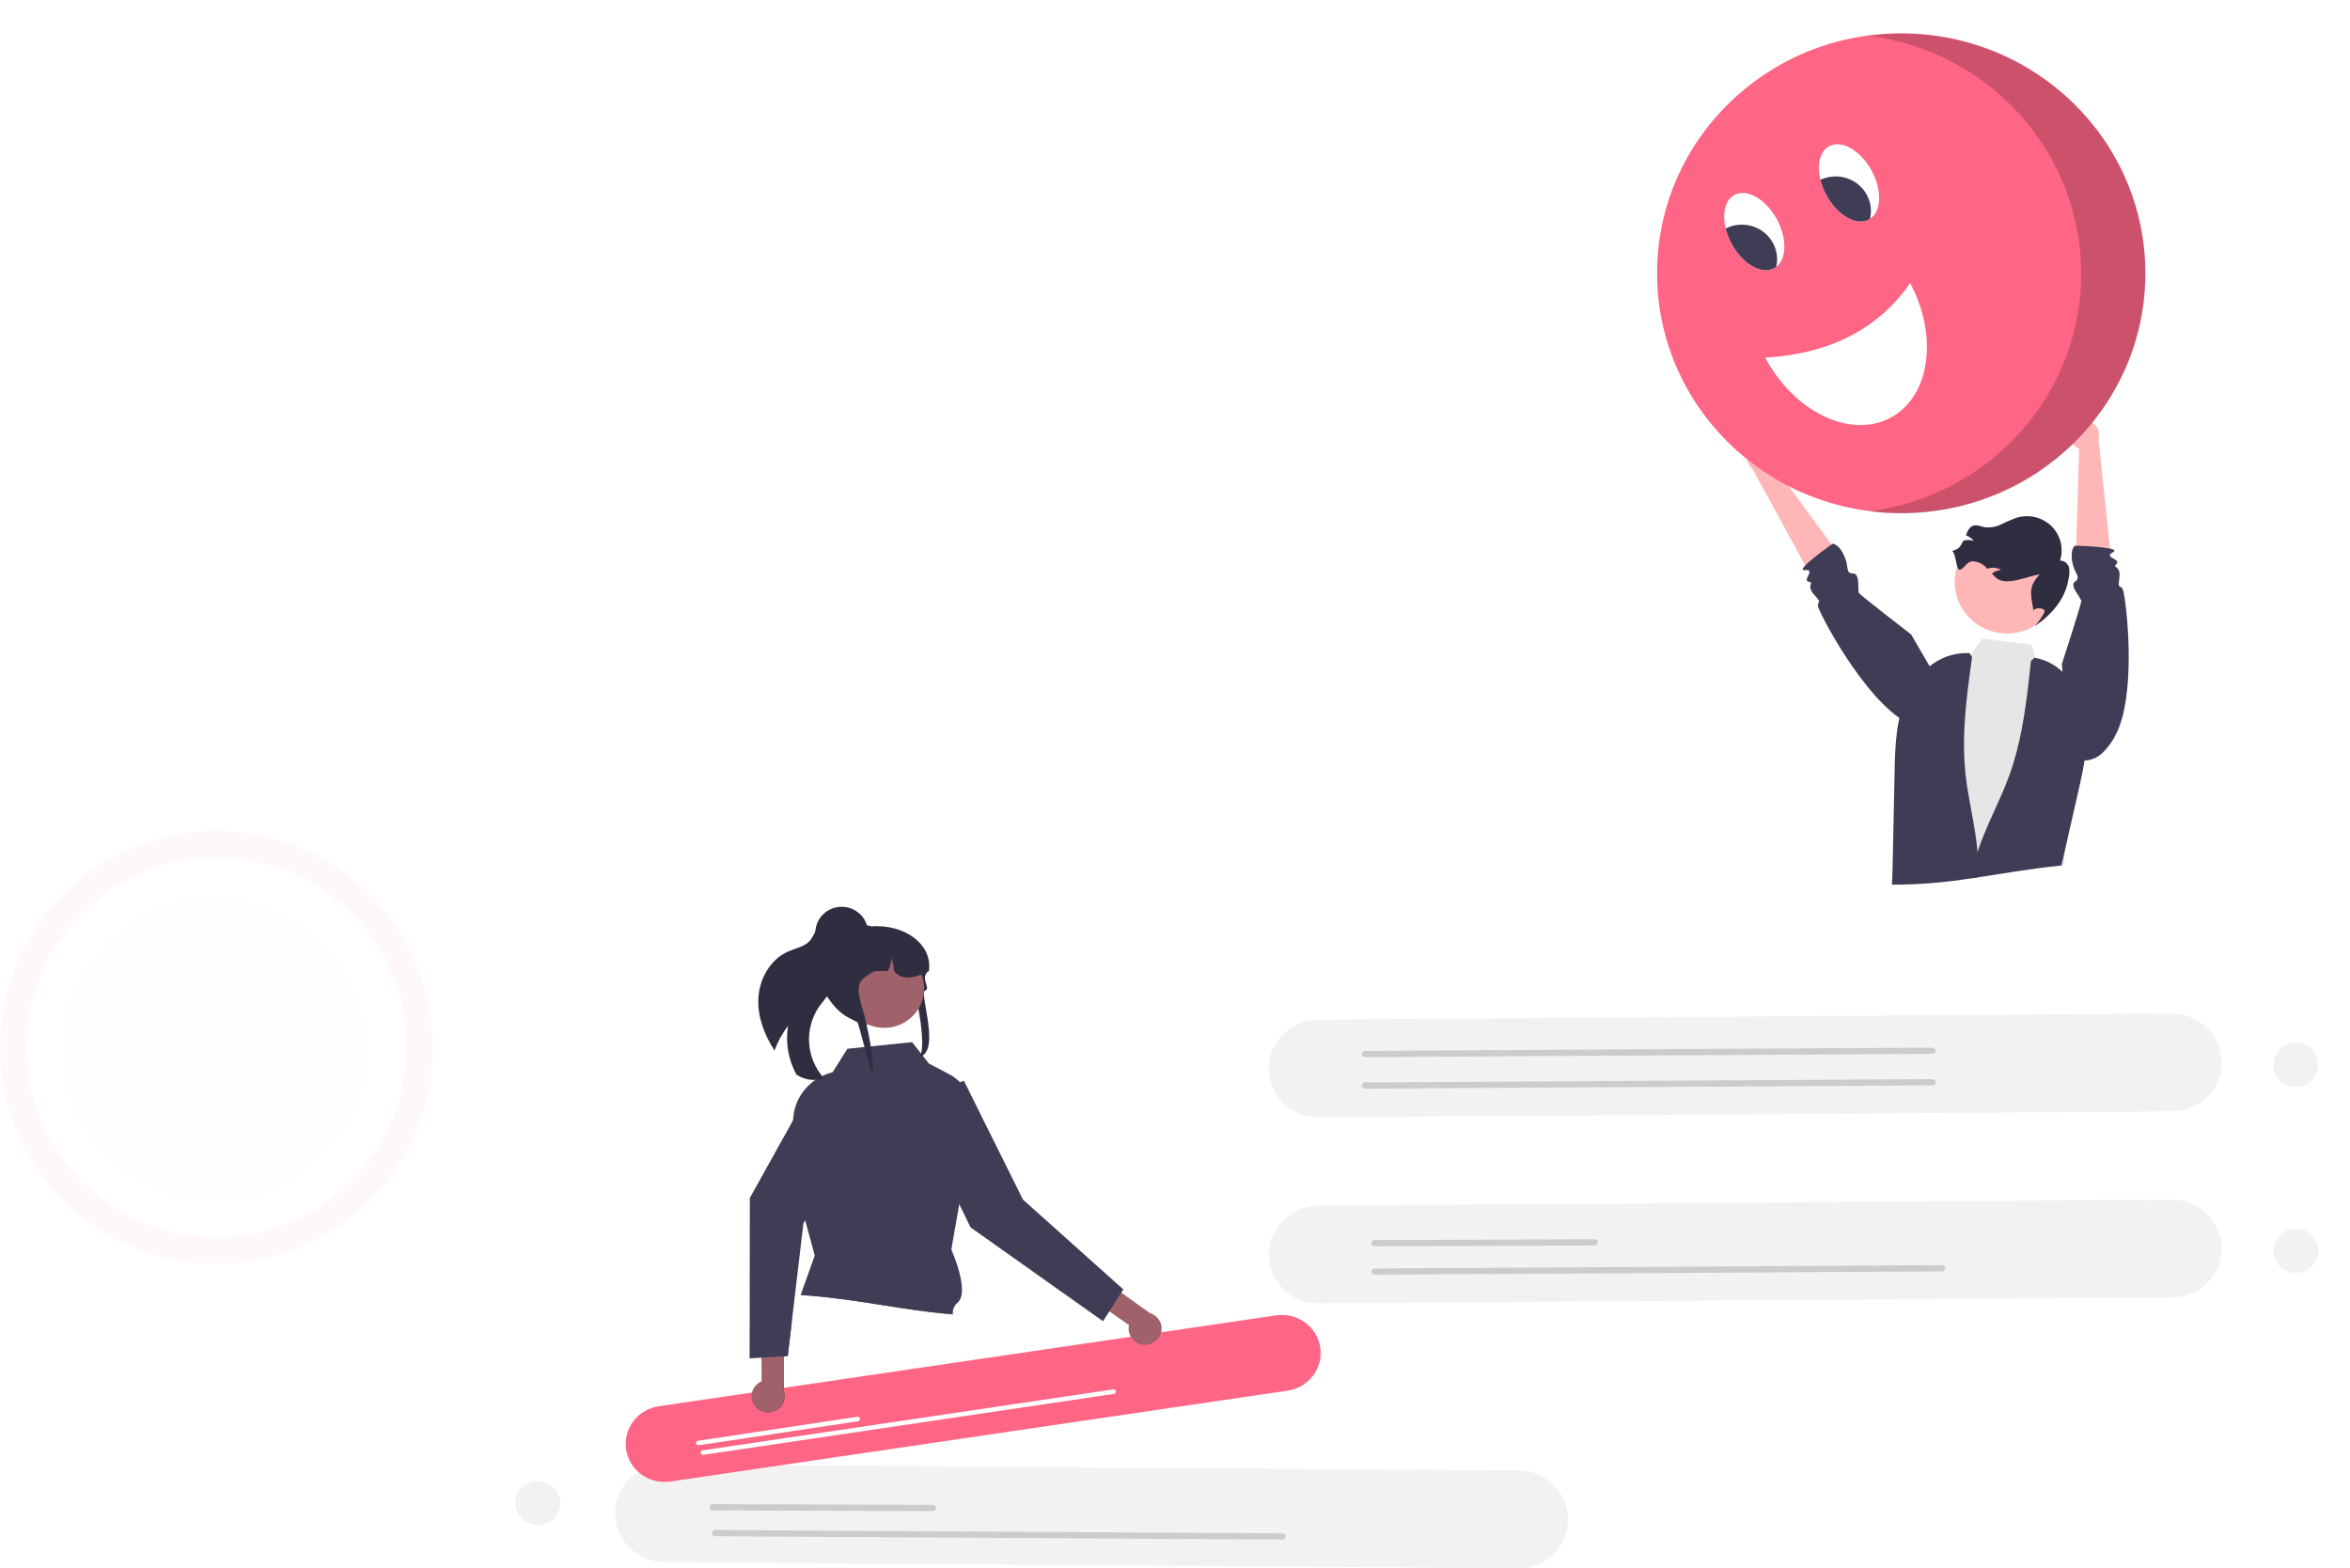 <svg width="1058" height="706" viewBox="0 0 1058 706" fill="none" xmlns="http://www.w3.org/2000/svg">
<path d="M571.258 564.921C571.306 570.755 573.707 576.331 577.934 580.427C582.162 584.522 587.87 586.802 593.806 586.765L978.001 584.059C983.936 584.014 989.611 581.655 993.777 577.499C997.943 573.344 1000.26 567.733 1000.22 561.9C1000.17 556.067 997.776 550.489 993.55 546.393C989.324 542.297 983.616 540.018 977.68 540.057L593.485 542.763C587.549 542.81 581.875 545.169 577.708 549.324C573.54 553.478 571.221 559.088 571.258 564.921Z" fill="#F2F2F2"/>
<path d="M617.344 559.66C617.343 559.29 617.491 558.934 617.757 558.672C618.022 558.409 618.383 558.261 618.759 558.259L717.992 557.91C718.179 557.91 718.364 557.945 718.537 558.015C718.709 558.084 718.866 558.186 718.999 558.316C719.131 558.445 719.236 558.598 719.308 558.768C719.38 558.937 719.418 559.118 719.418 559.301C719.419 559.485 719.383 559.666 719.312 559.836C719.241 560.006 719.137 560.16 719.006 560.29C718.874 560.42 718.718 560.524 718.546 560.594C718.374 560.665 718.189 560.702 718.003 560.703L618.769 561.051C618.393 561.052 618.031 560.906 617.764 560.645C617.497 560.384 617.345 560.03 617.344 559.66Z" fill="#CCCCCC"/>
<path d="M617.459 572.46C617.458 572.089 617.606 571.734 617.871 571.471C618.137 571.209 618.497 571.06 618.874 571.059L874.37 569.569C874.557 569.568 874.741 569.603 874.914 569.672C875.087 569.741 875.244 569.843 875.377 569.972C875.51 570.101 875.615 570.254 875.688 570.423C875.76 570.592 875.798 570.774 875.799 570.957C875.8 571.14 875.764 571.322 875.694 571.492C875.623 571.662 875.52 571.816 875.388 571.947C875.257 572.077 875.101 572.181 874.929 572.252C874.757 572.323 874.573 572.36 874.386 572.361H874.38L618.884 573.851C618.507 573.852 618.146 573.706 617.879 573.445C617.611 573.184 617.46 572.83 617.459 572.46Z" fill="#CCCCCC"/>
<g filter="url(#filter0_d_549_355)">
<path d="M571.258 481.173C571.306 487.007 573.707 492.583 577.934 496.679C582.162 500.774 587.87 503.053 593.806 503.017L978.001 500.311C983.936 500.266 989.611 497.907 993.777 493.751C997.943 489.596 1000.26 483.985 1000.22 478.152C1000.17 472.319 997.776 466.741 993.55 462.645C989.324 458.549 983.616 456.27 977.68 456.309L593.485 459.015C587.549 459.061 581.875 461.421 577.708 465.576C573.54 469.73 571.221 475.34 571.258 481.173Z" fill="#F2F2F2"/>
</g>
<path d="M613.125 488.712C613.125 488.341 613.273 487.986 613.538 487.723C613.804 487.461 614.164 487.312 614.541 487.31L870.037 485.821C870.224 485.82 870.408 485.856 870.581 485.925C870.754 485.995 870.911 486.097 871.043 486.226C871.175 486.355 871.281 486.509 871.353 486.678C871.425 486.847 871.462 487.029 871.463 487.212C871.463 487.395 871.427 487.577 871.357 487.747C871.286 487.916 871.182 488.071 871.05 488.201C870.919 488.331 870.762 488.434 870.59 488.505C870.418 488.576 870.234 488.613 870.047 488.613L614.551 490.103C614.174 490.104 613.813 489.958 613.546 489.697C613.278 489.436 613.127 489.082 613.125 488.712Z" fill="#CCCCCC"/>
<path d="M613.125 474.517C613.125 474.147 613.273 473.791 613.538 473.529C613.804 473.266 614.164 473.118 614.541 473.116L870.037 471.626C870.224 471.626 870.408 471.661 870.581 471.731C870.754 471.8 870.911 471.902 871.043 472.032C871.175 472.161 871.281 472.314 871.353 472.484C871.425 472.653 871.462 472.834 871.463 473.018C871.463 473.201 871.427 473.383 871.357 473.552C871.286 473.722 871.182 473.876 871.05 474.006C870.919 474.136 870.762 474.24 870.59 474.311C870.418 474.381 870.234 474.418 870.047 474.419L614.551 475.908C614.174 475.909 613.813 475.763 613.546 475.502C613.278 475.242 613.127 474.887 613.125 474.517Z" fill="#CCCCCC"/>
<path d="M683.7 661.997L299.505 659.291C293.57 659.252 287.861 661.532 283.635 665.628C279.409 669.724 277.011 675.302 276.969 681.135C276.926 686.968 279.243 692.579 283.409 696.734C287.574 700.889 293.249 703.249 299.184 703.293L683.379 705.999C689.315 706.038 695.023 703.759 699.249 699.663C703.476 695.567 705.873 689.989 705.916 684.156C705.959 678.323 703.642 672.712 699.476 668.557C695.31 664.401 689.636 662.042 683.7 661.997Z" fill="#F2F2F2"/>
<path d="M420.093 680.286L320.86 679.937C320.673 679.936 320.489 679.9 320.317 679.829C320.145 679.758 319.988 679.655 319.857 679.525C319.725 679.394 319.621 679.24 319.551 679.07C319.48 678.901 319.444 678.719 319.444 678.536C319.445 678.352 319.482 678.171 319.554 678.002C319.626 677.833 319.732 677.679 319.864 677.55C319.996 677.421 320.153 677.319 320.326 677.249C320.499 677.179 320.684 677.144 320.87 677.145L420.103 677.493C420.29 677.493 420.475 677.53 420.648 677.6C420.821 677.671 420.977 677.774 421.109 677.904C421.241 678.035 421.345 678.189 421.416 678.359C421.488 678.529 421.524 678.711 421.523 678.894C421.522 679.078 421.485 679.26 421.413 679.429C421.34 679.599 421.235 679.752 421.102 679.882C420.969 680.011 420.812 680.113 420.639 680.182C420.466 680.252 420.28 680.287 420.093 680.286Z" fill="#CCCCCC"/>
<path d="M577.416 693.085L321.92 691.596C321.734 691.595 321.549 691.558 321.377 691.488C321.205 691.417 321.048 691.313 320.917 691.183C320.785 691.053 320.681 690.899 320.611 690.729C320.54 690.56 320.504 690.378 320.504 690.195C320.505 690.011 320.542 689.83 320.614 689.661C320.686 689.491 320.792 689.338 320.924 689.209C321.056 689.08 321.213 688.977 321.386 688.908C321.559 688.838 321.744 688.803 321.93 688.803L577.426 690.293C577.613 690.294 577.797 690.33 577.969 690.401C578.141 690.472 578.298 690.575 578.429 690.705C578.561 690.835 578.665 690.99 578.736 691.159C578.806 691.329 578.842 691.511 578.842 691.694C578.841 691.877 578.804 692.059 578.732 692.228C578.66 692.397 578.554 692.551 578.422 692.68C578.29 692.809 578.133 692.911 577.96 692.981C577.787 693.051 577.603 693.086 577.416 693.085Z" fill="#CCCCCC"/>
<path d="M1033.63 489.331C1039.21 489.331 1043.74 484.882 1043.74 479.394C1043.74 473.907 1039.21 469.458 1033.63 469.458C1028.05 469.458 1023.52 473.907 1023.52 479.394C1023.52 484.882 1028.05 489.331 1033.63 489.331Z" fill="#F2F2F2"/>
<g filter="url(#filter1_d_549_355)">
<path d="M1033.63 573.079C1039.21 573.079 1043.74 568.63 1043.74 563.143C1043.74 557.655 1039.21 553.206 1033.63 553.206C1028.05 553.206 1023.52 557.655 1023.52 563.143C1023.52 568.63 1028.05 573.079 1033.63 573.079Z" fill="#F2F2F2"/>
</g>
<g filter="url(#filter2_d_549_355)">
<path d="M579.702 626.05L301.737 666.971C299.472 667.306 297.162 667.199 294.939 666.656C292.716 666.113 290.623 665.146 288.781 663.808C286.939 662.47 285.383 660.789 284.202 658.86C283.021 656.931 282.239 654.792 281.9 652.566C281.56 650.34 281.671 648.07 282.224 645.885C282.778 643.701 283.765 641.645 285.127 639.836C286.49 638.026 288.202 636.498 290.165 635.339C292.129 634.18 294.306 633.413 296.571 633.081L574.536 592.16C576.801 591.825 579.111 591.932 581.334 592.475C583.557 593.017 585.65 593.985 587.492 595.323C589.334 596.661 590.89 598.342 592.071 600.271C593.252 602.2 594.034 604.339 594.373 606.565C594.713 608.791 594.602 611.061 594.049 613.246C593.495 615.43 592.508 617.485 591.146 619.295C589.783 621.104 588.071 622.632 586.108 623.791C584.144 624.95 581.967 625.718 579.702 626.05Z" fill="#FF6584"/>
</g>
<g filter="url(#filter3_d_549_355)">
<path d="M386.301 635.823L314.546 646.646C314.274 646.687 313.996 646.62 313.774 646.459C313.551 646.299 313.403 646.059 313.361 645.791C313.319 645.523 313.387 645.25 313.551 645.032C313.714 644.813 313.958 644.667 314.231 644.626L385.986 633.804C386.258 633.763 386.536 633.83 386.758 633.99C386.98 634.15 387.129 634.391 387.171 634.658C387.212 634.926 387.144 635.199 386.981 635.418C386.818 635.636 386.573 635.782 386.301 635.823Z" fill="white"/>
</g>
<path d="M501.475 627.515L316.659 654.953C316.387 654.994 316.109 654.927 315.887 654.766C315.665 654.606 315.516 654.366 315.474 654.098C315.433 653.83 315.501 653.557 315.664 653.339C315.827 653.12 316.072 652.974 316.344 652.933L501.159 625.496C501.294 625.476 501.432 625.481 501.565 625.513C501.698 625.545 501.823 625.602 501.934 625.681C502.044 625.761 502.137 625.861 502.208 625.976C502.279 626.09 502.326 626.218 502.347 626.351C502.368 626.483 502.362 626.619 502.329 626.749C502.296 626.88 502.238 627.003 502.157 627.111C502.076 627.219 501.974 627.311 501.857 627.38C501.74 627.449 501.61 627.495 501.475 627.515Z" fill="white"/>
<path d="M515.131 605.454C514.053 605.392 513.001 605.101 512.049 604.601C511.096 604.101 510.266 603.404 509.615 602.557C508.963 601.711 508.507 600.735 508.277 599.698C508.048 598.661 508.05 597.588 508.284 596.552L478.072 575.288L482.002 565.629L517.697 591.143C519.442 591.659 520.934 592.787 521.89 594.312C522.845 595.838 523.199 597.654 522.882 599.418C522.566 601.182 521.602 602.771 520.173 603.883C518.745 604.996 516.95 605.554 515.131 605.454Z" fill="#A0616A"/>
<path d="M433.966 486.564L415.811 493.093C415.014 493.38 414.281 493.819 413.656 494.384C413.031 494.949 412.525 495.629 412.167 496.387C411.809 497.144 411.607 497.963 411.571 498.797C411.536 499.631 411.668 500.464 411.96 501.248C412.031 501.439 412.111 501.627 412.201 501.811L436.954 552.556L496.593 594.798L505.734 580.485L460.557 540.056L433.966 486.564Z" fill="#3F3D56"/>
<path d="M426.501 591.508C405.812 589.618 385.545 584.924 364.825 583.346L373.14 562.546L415.639 568.767L426.501 591.508Z" fill="#A0616A"/>
<path d="M356.308 596.398L356.128 597.956L354.649 610.469L352.916 610.573L352.821 626.242C353.366 627.793 353.363 629.479 352.813 631.028C352.263 632.576 351.197 633.898 349.789 634.778C349.555 634.926 349.311 635.058 349.06 635.173C348.006 627.04 348.324 618.791 350 610.76C350.673 607.772 351.665 604.862 352.959 602.079C353.61 600.701 354.352 599.365 355.178 598.081C355.526 597.51 355.907 596.949 356.308 596.398Z" fill="#2F2E41"/>
<path d="M356.636 593.699L356.308 596.388V596.399L356.129 597.956C355.664 598.019 355.336 598.06 355.178 598.081C355.139 598.087 355.1 598.09 355.061 598.091L356.636 593.699Z" fill="#FF6584"/>
<path d="M431.869 542.131L428.297 562.546C428.297 562.546 436.972 581.757 431.002 586.544C430.272 587.188 429.71 587.994 429.364 588.896C429.019 589.798 428.899 590.769 429.016 591.726C428.17 591.653 427.336 591.58 426.501 591.508C405.812 589.618 385.546 584.924 364.825 583.346C363.356 583.232 361.898 583.128 360.429 583.055L366.811 565.215L362.5 549.359L358.031 532.91L357.069 505.829C357.046 505.317 357.05 504.804 357.08 504.292C357.08 504.022 357.09 503.762 357.111 503.492C357.344 500.072 358.353 496.747 360.064 493.76C361.776 490.774 364.146 488.202 367.002 486.234C367.01 486.233 367.017 486.229 367.023 486.223C367.996 485.552 369.021 484.955 370.087 484.437C371.232 483.879 372.423 483.417 373.648 483.056L374.874 482.693L381.509 472.143L389.202 471.353L392.054 471.063L410.641 469.162L414.645 474.271L415.374 475.206L418.196 478.799L426.987 483.399C428.909 484.4 430.665 485.682 432.196 487.2C435.791 490.732 438.021 495.384 438.504 500.356C438.621 501.502 438.642 502.655 438.568 503.804L431.869 542.131Z" fill="#3F3D56"/>
<path d="M341.397 450.19C341.206 458.26 344.275 466.075 348.684 472.939C350.157 468.953 352.219 465.203 354.805 461.808C353.567 469.329 354.886 477.041 358.557 483.751C358.686 483.842 358.821 483.926 358.959 484.004C360.721 485.128 362.721 485.843 364.807 486.094C366.893 486.346 369.009 486.127 370.996 485.455C367.071 481.089 364.718 475.575 364.298 469.765C363.879 463.954 365.417 458.169 368.676 453.303C370.583 450.594 373.048 448.199 374.229 445.117C376.094 440.199 374.302 434.785 373.171 429.658C372.114 424.886 371.929 419.208 375.186 415.711C374.838 415.222 374.364 414.833 373.813 414.584C373.262 414.334 372.653 414.233 372.049 414.291C371.067 414.536 370.157 415.004 369.392 415.657C368.628 416.31 368.03 417.131 367.647 418.052C366.896 419.899 365.943 421.66 364.804 423.304C362.401 426.161 358.309 426.836 354.86 428.341C346.508 431.997 341.597 441.209 341.397 450.19Z" fill="#2F2E41"/>
<path d="M411.7 445.575C411.223 443.934 414.512 453.969 412.925 454.15C405.695 454.965 395.77 459.208 390.734 461.188C390.508 461.162 390.281 461.136 390.061 461.104C389.521 461.046 388.994 460.962 388.473 460.864C376.748 458.684 372.239 440.984 372.239 440.822C372.239 440.026 374.182 418.17 377.244 417.847C378.048 417.761 378.856 417.718 379.665 417.718H387.262C388.834 417.385 390.427 417.158 392.03 417.038H392.044C407.337 415.893 419.396 425.054 418.269 436.201C418.262 436.214 418.249 436.227 418.242 436.24C417.916 436.718 417.629 437.171 417.375 437.605C417.129 438.012 416.922 438.4 416.742 438.769C415.348 441.616 418.931 445.198 416.555 445.866C413.395 446.755 424.866 475.982 412.358 475.982C418.442 477.682 413.016 450.104 411.7 445.575Z" fill="#2F2E41"/>
<path d="M398.047 462.724C407.981 462.724 416.034 454.81 416.034 445.048C416.034 435.286 407.981 427.372 398.047 427.372C388.114 427.372 380.061 435.286 380.061 445.048C380.061 454.81 388.114 462.724 398.047 462.724Z" fill="#A0616A"/>
<path d="M418.269 437.165C417.969 437.32 417.675 437.462 417.375 437.605C417.062 437.754 416.748 437.902 416.435 438.038C410.412 440.723 405.51 441.021 402.535 437.165C402.455 435.136 401.992 433.14 401.168 431.278C401.313 433.358 400.755 435.428 399.58 437.165H393.591C387.422 441.189 384.253 441.61 388.535 454.82C389.729 458.501 394.476 479.922 392.609 483.098C392.069 483.04 386.321 459.578 385.801 459.481C374.076 457.301 366.625 438.316 367.579 437.243C367.575 434.189 368.289 431.175 369.667 428.438C371.41 424.97 374.127 422.065 377.497 420.066C379.506 419.109 381.6 418.336 383.753 417.757C383.807 417.744 383.853 417.731 383.907 417.718C384.567 417.543 385.241 417.381 385.914 417.245C387.306 416.957 388.713 416.747 390.129 416.618C390.23 416.611 390.33 416.605 390.423 416.605C390.988 416.606 391.543 416.756 392.03 417.038C392.037 417.038 392.037 417.045 392.044 417.045C392.392 417.245 392.696 417.511 392.937 417.828C393.363 418.361 393.594 419.02 393.591 419.697H400.261C400.508 419.697 400.754 419.704 401.001 419.717C405.453 419.866 409.687 421.643 412.876 424.699C416.065 427.755 417.978 431.87 418.242 436.24C418.262 436.55 418.269 436.854 418.269 437.165Z" fill="#2F2E41"/>
<path d="M378.943 431.515C385.487 431.515 390.792 426.301 390.792 419.869C390.792 413.438 385.487 408.224 378.943 408.224C372.398 408.224 367.093 413.438 367.093 419.869C367.093 426.301 372.398 431.515 378.943 431.515Z" fill="#2F2E41"/>
<path d="M349.789 634.778C349.555 634.926 349.312 635.058 349.06 635.173C348.183 635.597 347.23 635.848 346.255 635.91C345.28 635.973 344.302 635.846 343.377 635.537C342.452 635.228 341.598 634.743 340.863 634.11C340.129 633.476 339.529 632.707 339.097 631.845C338.665 630.984 338.41 630.048 338.346 629.089C338.283 628.131 338.412 627.17 338.726 626.261C339.041 625.352 339.534 624.512 340.179 623.791C340.823 623.069 341.606 622.479 342.482 622.054C342.609 621.993 342.738 621.935 342.868 621.881L342.847 611.196L342.826 598.621L342.804 585.36L353.075 582.868L352.959 602.079L352.916 610.573L352.821 626.242C353.366 627.793 353.363 629.479 352.813 631.028C352.263 632.577 351.197 633.898 349.789 634.778Z" fill="#A0616A"/>
<path d="M390.385 498.393L389.317 500.356L362.5 549.358L361.697 550.823L357.904 582.941L356.636 593.699L356.308 596.388V596.399L356.128 597.956L354.649 610.469L352.916 610.573L350 610.76L342.846 611.196L337.489 611.528L337.5 603.107L337.595 539.286L357.079 504.291L357.555 503.43L365.078 489.92C365.904 488.438 367.295 487.34 368.946 486.867C370.596 486.393 372.37 486.584 373.877 487.396C374.056 487.492 374.229 487.596 374.398 487.708L390.385 498.393Z" fill="#3F3D56"/>
<g filter="url(#filter4_d_549_355)">
<path d="M242.111 686.636C247.695 686.636 252.221 682.187 252.221 676.699C252.221 671.212 247.695 666.763 242.111 666.763C236.527 666.763 232 671.212 232 676.699C232 682.187 236.527 686.636 242.111 686.636Z" fill="#F2F2F2"/>
</g>
<path d="M935.309 316.566C935.309 316.566 931.642 354.706 929.613 382.941V382.962C929.455 385.236 929.307 387.434 929.17 389.555L928.092 389.649C927.352 389.722 926.623 389.805 925.883 389.877C914.07 391.113 902.373 393.159 890.634 394.934C889.503 395.101 888.373 395.267 887.242 395.433C875.533 397.312 863.688 398.257 851.823 398.257H851.602C851.697 396.804 851.845 394.903 852.014 392.723C853.007 380.376 855.015 358.974 855.015 358.974L856.885 346.586L863.003 306.005L863.045 305.694L863.098 305.341L863.394 305.268L876.242 301.987L883.153 300.232L887.168 294.79L892.515 287.542L914.746 290.232L916.374 296.192L919.385 307.179L919.48 307.532L931.145 314.188L935.309 316.566Z" fill="#E6E6E6"/>
<path d="M903.574 285.195C916.586 285.195 927.135 274.829 927.135 262.041C927.135 249.253 916.586 238.887 903.574 238.887C890.562 238.887 880.014 249.253 880.014 262.041C880.014 274.829 890.562 285.195 903.574 285.195Z" fill="#FFB6B6"/>
<path d="M878.887 248.028C880.955 249.671 880.482 257.661 882.787 256.359C885.092 255.057 885.572 252.725 888.226 252.7C890.39 252.818 892.432 253.725 893.95 255.245C894.232 255.496 894.501 255.76 894.762 256.02C895.001 255.937 895.236 255.863 895.485 255.802C897.346 255.355 899.311 255.627 900.975 256.561C899.439 256.669 897.976 257.249 896.793 258.219C897.3 258.777 897.814 259.338 898.354 259.856C902.867 264.202 912.119 259.574 918.339 258.53C913.158 264.09 914.18 267.193 915.468 274.624L915.474 275.03C915.739 273.317 921.324 273.402 920.403 275.676C919.247 277.922 917.8 280.013 916.098 281.895C923.708 276.714 929.851 269.572 931.209 260.946C931.707 259.177 931.808 257.324 931.506 255.513C931.282 254.619 930.764 253.823 930.031 253.249C929.299 252.675 928.393 252.355 927.456 252.341C928.304 249.694 928.406 246.872 927.752 244.173C927.098 241.475 925.712 239.001 923.741 237.014C921.771 235.028 919.289 233.603 916.56 232.892C913.832 232.181 910.958 232.21 908.245 232.976C905.77 233.84 903.356 234.864 901.018 236.041C898.659 237.223 895.988 237.667 893.364 237.315C891.73 236.983 890.074 236.152 888.472 236.623C886.615 237.17 885.817 239.097 885.073 240.957C886.47 241.458 887.683 242.357 888.557 243.539C887.113 243.016 885.538 242.953 884.056 243.359C884.028 243.364 884.002 243.371 883.976 243.381C882.295 246.341 882.198 247.067 878.887 248.028Z" fill="#2F2E41"/>
<path d="M890.634 394.934C889.503 395.101 888.373 395.267 887.242 395.433C875.533 397.312 863.688 398.257 851.823 398.257C851.908 396.419 851.961 394.571 852.013 392.723C852.087 390.137 852.14 387.541 852.193 384.945C852.436 373.18 852.679 361.418 852.922 349.66C852.933 349.099 852.943 348.528 852.954 347.967C853.197 336.077 853.524 323.793 858.543 312.962C859.69 310.495 861.118 308.165 862.802 306.015C862.886 305.901 862.96 305.797 863.045 305.693C863.161 305.548 863.277 305.403 863.393 305.268C864.741 303.616 866.241 302.09 867.873 300.709C870.396 298.425 873.357 296.658 876.583 295.512C879.809 294.366 883.235 293.862 886.661 294.032L887.168 294.79L887.844 295.818C887.4 299.068 886.946 302.329 886.523 305.59C884.695 319.722 883.385 333.938 884.854 348.081C886.101 359.971 889.302 371.612 890.317 383.512C890.359 383.907 890.39 384.312 890.422 384.706C890.672 388.11 890.743 391.524 890.634 394.934Z" fill="#3F3D56"/>
<path d="M928.09 389.642C928.61 387.428 929.101 385.199 929.621 382.957V382.942C931.629 374.085 933.641 365.227 935.658 356.37C938.301 344.759 940.945 332.75 938.677 321.068C938.447 319.866 938.152 318.677 937.796 317.505C937.68 317.122 937.55 316.739 937.42 316.356C936.51 313.665 935.273 311.091 933.737 308.69C929.722 302.388 923.713 297.491 916.376 296.199C916.239 296.159 916.099 296.13 915.957 296.114L914.354 297.576C914.021 300.6 913.704 303.651 913.357 306.689C911.71 321.068 909.558 335.433 904.633 349.031C900.415 360.671 894.233 371.558 890.377 383.311C890.363 383.382 890.334 383.453 890.319 383.51C889.047 387.419 888.019 391.401 887.243 395.434C888.369 395.263 889.51 395.107 890.637 394.937C902.38 393.162 914.065 391.118 925.88 389.883L928.09 389.642Z" fill="#3F3D56"/>
<path d="M951.04 257.169L950.364 250.794L950.206 249.319L949.963 246.951L944.743 197.741C945.174 196.322 945.115 194.801 944.574 193.419C944.033 192.036 943.041 190.868 941.752 190.098C940.264 189.226 938.484 188.971 936.804 189.387C935.124 189.804 933.681 190.859 932.792 192.321C932.76 192.373 932.739 192.424 932.708 192.476C931.82 193.997 931.571 195.798 932.013 197.497C932.455 199.195 933.553 200.657 935.074 201.573C935.389 201.75 935.718 201.903 936.057 202.03L936.015 203.411L935.888 207.741L935.793 211.012L935.592 217.523L935.518 220.046L935.275 228.229L935.043 236.121L934.758 245.685L934.536 253.036L937.23 253.711L951.04 257.169Z" fill="#FFB6B6"/>
<path d="M956.26 267.647C956.148 266.792 955.938 265.953 955.637 265.144C954.273 262.818 953.439 266.068 954.189 259.838C954.791 254.781 951.177 255.414 952.477 254.334C954.622 252.548 951.664 251.759 950.364 250.793C949.783 250.368 949.54 249.911 950.206 249.319C950.518 249.051 950.866 248.828 951.241 248.654C952.657 247.927 951.843 247.377 949.963 246.951C945.731 246.258 941.455 245.866 937.167 245.778C936.131 245.726 935.286 245.705 934.758 245.684C934.367 245.674 934.145 245.674 934.145 245.674C933.407 246.362 932.946 247.287 932.845 248.28C932.532 250.391 932.698 252.543 933.331 254.584C933.766 256 934.342 257.371 935.053 258.675C935.325 259.164 935.449 259.718 935.412 260.274V260.285C935.337 260.613 935.189 260.92 934.979 261.186C934.769 261.452 934.502 261.669 934.197 261.821C932.771 262.756 933.563 264.718 934.673 266.567C935.616 267.805 936.417 269.143 937.061 270.554C937.061 271.832 928.27 298.976 928.27 298.976L931.503 339.962C933.901 341.779 936.927 342.602 939.935 342.256C942.443 341.842 944.763 340.682 946.581 338.934C949.139 336.475 951.22 333.579 952.72 330.387C961.258 313.534 958.077 277.595 956.26 267.647Z" fill="#3F3D56"/>
<path d="M795.942 200.054C797.545 200.823 798.78 202.175 799.384 203.825C799.988 205.474 799.913 207.29 799.176 208.886C799.021 209.208 798.839 209.517 798.632 209.809L829.034 251.171L817.731 263.7L788.991 211.057C787.823 210.12 787.003 208.829 786.66 207.386C786.317 205.942 786.47 204.428 787.095 203.079C787.828 201.536 789.155 200.342 790.784 199.761C792.413 199.179 794.21 199.257 795.781 199.978C795.835 200.002 795.889 200.028 795.942 200.054Z" fill="#FFB6B6"/>
<path d="M881.165 321.332C881.165 321.332 877.101 335.617 858.133 325.121C839.166 314.626 818.651 275.431 818.447 272.745C818.242 270.06 820.79 272.292 816.615 267.554C813.219 263.701 816.573 262.23 814.883 262.051C810.425 261.581 818.164 256.028 812.66 256.666C807.157 257.303 825.103 244.767 825.103 244.767C825.103 244.767 828.374 244.844 830.87 251.695C832.272 255.543 830.947 258.176 834.289 258.161C837.63 258.146 836.2 265.943 836.906 266.973C837.613 268.003 860.416 285.633 860.416 285.633L881.165 321.332Z" fill="#3F3D56"/>
<g filter="url(#filter5_d_549_355)">
<path d="M855.93 230.989C916.621 230.989 965.821 182.638 965.821 122.995C965.821 63.351 916.621 15 855.93 15C795.239 15 746.04 63.351 746.04 122.995C746.04 182.638 795.239 230.989 855.93 230.989Z" fill="#FF6584"/>
</g>
<path d="M800.092 98.962C801.235 101.101 802.108 103.369 802.691 105.715C804.182 111.885 803.135 117.485 799.708 120.111C799.365 120.384 798.995 120.622 798.604 120.823C794.316 123.027 788.4 120.701 783.659 115.497C782.031 113.687 780.633 111.688 779.498 109.546C778.361 107.431 777.495 105.186 776.919 102.862C775.249 96.048 776.672 89.902 780.973 87.691C786.669 84.764 795.226 89.817 800.092 98.962Z" fill="white"/>
<path d="M798.271 109.509C800.012 112.764 800.521 116.521 799.708 120.111C799.365 120.384 798.995 120.622 798.604 120.823C794.316 123.027 788.4 120.701 783.659 115.497C782.031 113.687 780.633 111.689 779.498 109.546C778.361 107.431 777.495 105.186 776.919 102.862C780.649 100.971 784.99 100.609 788.991 101.854C792.992 103.1 796.329 105.852 798.271 109.509Z" fill="#3F3D56"/>
<path d="M842.752 77.037C847.424 85.817 846.996 95.183 841.922 98.512C841.71 98.653 841.491 98.782 841.264 98.898C835.581 101.819 827.024 96.766 822.158 87.621C821.023 85.51 820.159 83.27 819.586 80.95C817.909 74.123 819.332 67.977 823.633 65.767C829.329 62.84 837.885 67.893 842.752 77.037Z" fill="white"/>
<path d="M840.509 87.801C842.268 91.091 842.77 94.891 841.922 98.512C841.711 98.653 841.491 98.782 841.264 98.898C835.581 101.819 827.024 96.766 822.158 87.621C821.024 85.511 820.16 83.27 819.586 80.95C823.297 79.205 827.553 78.944 831.456 80.222C835.359 81.5 838.605 84.217 840.509 87.801Z" fill="#3F3D56"/>
<path d="M794.703 161C807.642 185.314 832.743 197.514 850.768 188.25C868.794 178.986 872.918 151.766 859.979 127.452C845.766 147.817 824.24 159.284 794.703 161Z" fill="white"/>
<path opacity="0.2" d="M953.442 73.108C942.985 53.459 926.628 37.447 906.593 27.248C886.558 17.049 863.814 13.155 841.449 16.096C867.856 19.511 892.102 32.234 909.68 51.899C927.257 71.565 936.97 96.834 937.011 123.009C937.053 149.184 927.421 174.483 909.906 194.202C892.391 213.921 868.185 226.718 841.789 230.214C861.734 232.789 882.015 229.934 900.421 221.959C918.827 213.983 934.652 201.195 946.17 184.988C957.689 168.781 964.458 149.777 965.74 130.048C967.022 110.32 962.768 90.624 953.442 73.108Z" fill="black"/>
<g filter="url(#filter6_f_549_355)">
<circle cx="96.5" cy="472.5" r="68.5" fill="#FF6584" fill-opacity="0.01"/>
</g>
<circle cx="97.5" cy="471.5" r="91.5" stroke="#FF6584" stroke-opacity="0.05" stroke-width="12"/>
<defs>
<filter id="filter0_d_549_355" x="563.258" y="448.308" width="444.959" height="62.709" filterUnits="userSpaceOnUse" color-interpolation-filters="sRGB">
<feFlood flood-opacity="0" result="BackgroundImageFix"/>
<feColorMatrix in="SourceAlpha" type="matrix" values="0 0 0 0 0 0 0 0 0 0 0 0 0 0 0 0 0 0 127 0" result="hardAlpha"/>
<feOffset/>
<feGaussianBlur stdDeviation="4"/>
<feComposite in2="hardAlpha" operator="out"/>
<feColorMatrix type="matrix" values="0 0 0 0 0 0 0 0 0 0 0 0 0 0 0 0 0 0 0.25 0"/>
<feBlend mode="normal" in2="BackgroundImageFix" result="effect1_dropShadow_549_355"/>
<feBlend mode="normal" in="SourceGraphic" in2="effect1_dropShadow_549_355" result="shape"/>
</filter>
<filter id="filter1_d_549_355" x="1015.52" y="545.206" width="36.221" height="35.872" filterUnits="userSpaceOnUse" color-interpolation-filters="sRGB">
<feFlood flood-opacity="0" result="BackgroundImageFix"/>
<feColorMatrix in="SourceAlpha" type="matrix" values="0 0 0 0 0 0 0 0 0 0 0 0 0 0 0 0 0 0 127 0" result="hardAlpha"/>
<feOffset/>
<feGaussianBlur stdDeviation="4"/>
<feComposite in2="hardAlpha" operator="out"/>
<feColorMatrix type="matrix" values="0 0 0 0 0 0 0 0 0 0 0 0 0 0 0 0 0 0 0.4 0"/>
<feBlend mode="normal" in2="BackgroundImageFix" result="effect1_dropShadow_549_355"/>
<feBlend mode="normal" in="SourceGraphic" in2="effect1_dropShadow_549_355" result="shape"/>
</filter>
<filter id="filter2_d_549_355" x="273.707" y="583.969" width="328.859" height="91.192" filterUnits="userSpaceOnUse" color-interpolation-filters="sRGB">
<feFlood flood-opacity="0" result="BackgroundImageFix"/>
<feColorMatrix in="SourceAlpha" type="matrix" values="0 0 0 0 0 0 0 0 0 0 0 0 0 0 0 0 0 0 127 0" result="hardAlpha"/>
<feOffset/>
<feGaussianBlur stdDeviation="4"/>
<feComposite in2="hardAlpha" operator="out"/>
<feColorMatrix type="matrix" values="0 0 0 0 0 0 0 0 0 0 0 0 0 0 0 0 0 0 0.61 0"/>
<feBlend mode="normal" in2="BackgroundImageFix" result="effect1_dropShadow_549_355"/>
<feBlend mode="normal" in="SourceGraphic" in2="effect1_dropShadow_549_355" result="shape"/>
</filter>
<filter id="filter3_d_549_355" x="309.349" y="633.792" width="81.834" height="20.866" filterUnits="userSpaceOnUse" color-interpolation-filters="sRGB">
<feFlood flood-opacity="0" result="BackgroundImageFix"/>
<feColorMatrix in="SourceAlpha" type="matrix" values="0 0 0 0 0 0 0 0 0 0 0 0 0 0 0 0 0 0 127 0" result="hardAlpha"/>
<feOffset dy="4"/>
<feGaussianBlur stdDeviation="2"/>
<feComposite in2="hardAlpha" operator="out"/>
<feColorMatrix type="matrix" values="0 0 0 0 0 0 0 0 0 0 0 0 0 0 0 0 0 0 0.25 0"/>
<feBlend mode="normal" in2="BackgroundImageFix" result="effect1_dropShadow_549_355"/>
<feBlend mode="normal" in="SourceGraphic" in2="effect1_dropShadow_549_355" result="shape"/>
</filter>
<filter id="filter4_d_549_355" x="222" y="656.763" width="40.221" height="39.872" filterUnits="userSpaceOnUse" color-interpolation-filters="sRGB">
<feFlood flood-opacity="0" result="BackgroundImageFix"/>
<feColorMatrix in="SourceAlpha" type="matrix" values="0 0 0 0 0 0 0 0 0 0 0 0 0 0 0 0 0 0 127 0" result="hardAlpha"/>
<feOffset/>
<feGaussianBlur stdDeviation="5"/>
<feComposite in2="hardAlpha" operator="out"/>
<feColorMatrix type="matrix" values="0 0 0 0 0 0 0 0 0 0 0 0 0 0 0 0 0 0 0.35 0"/>
<feBlend mode="normal" in2="BackgroundImageFix" result="effect1_dropShadow_549_355"/>
<feBlend mode="normal" in="SourceGraphic" in2="effect1_dropShadow_549_355" result="shape"/>
</filter>
<filter id="filter5_d_549_355" x="732.04" y="1" width="247.781" height="243.989" filterUnits="userSpaceOnUse" color-interpolation-filters="sRGB">
<feFlood flood-opacity="0" result="BackgroundImageFix"/>
<feColorMatrix in="SourceAlpha" type="matrix" values="0 0 0 0 0 0 0 0 0 0 0 0 0 0 0 0 0 0 127 0" result="hardAlpha"/>
<feOffset/>
<feGaussianBlur stdDeviation="7"/>
<feComposite in2="hardAlpha" operator="out"/>
<feColorMatrix type="matrix" values="0 0 0 0 0 0 0 0 0 0 0 0 0 0 0 0 0 0 0.43 0"/>
<feBlend mode="normal" in2="BackgroundImageFix" result="effect1_dropShadow_549_355"/>
<feBlend mode="normal" in="SourceGraphic" in2="effect1_dropShadow_549_355" result="shape"/>
</filter>
<filter id="filter6_f_549_355" x="20" y="396" width="153" height="153" filterUnits="userSpaceOnUse" color-interpolation-filters="sRGB">
<feFlood flood-opacity="0" result="BackgroundImageFix"/>
<feBlend mode="normal" in="SourceGraphic" in2="BackgroundImageFix" result="shape"/>
<feGaussianBlur stdDeviation="4" result="effect1_foregroundBlur_549_355"/>
</filter>
</defs>
</svg>
